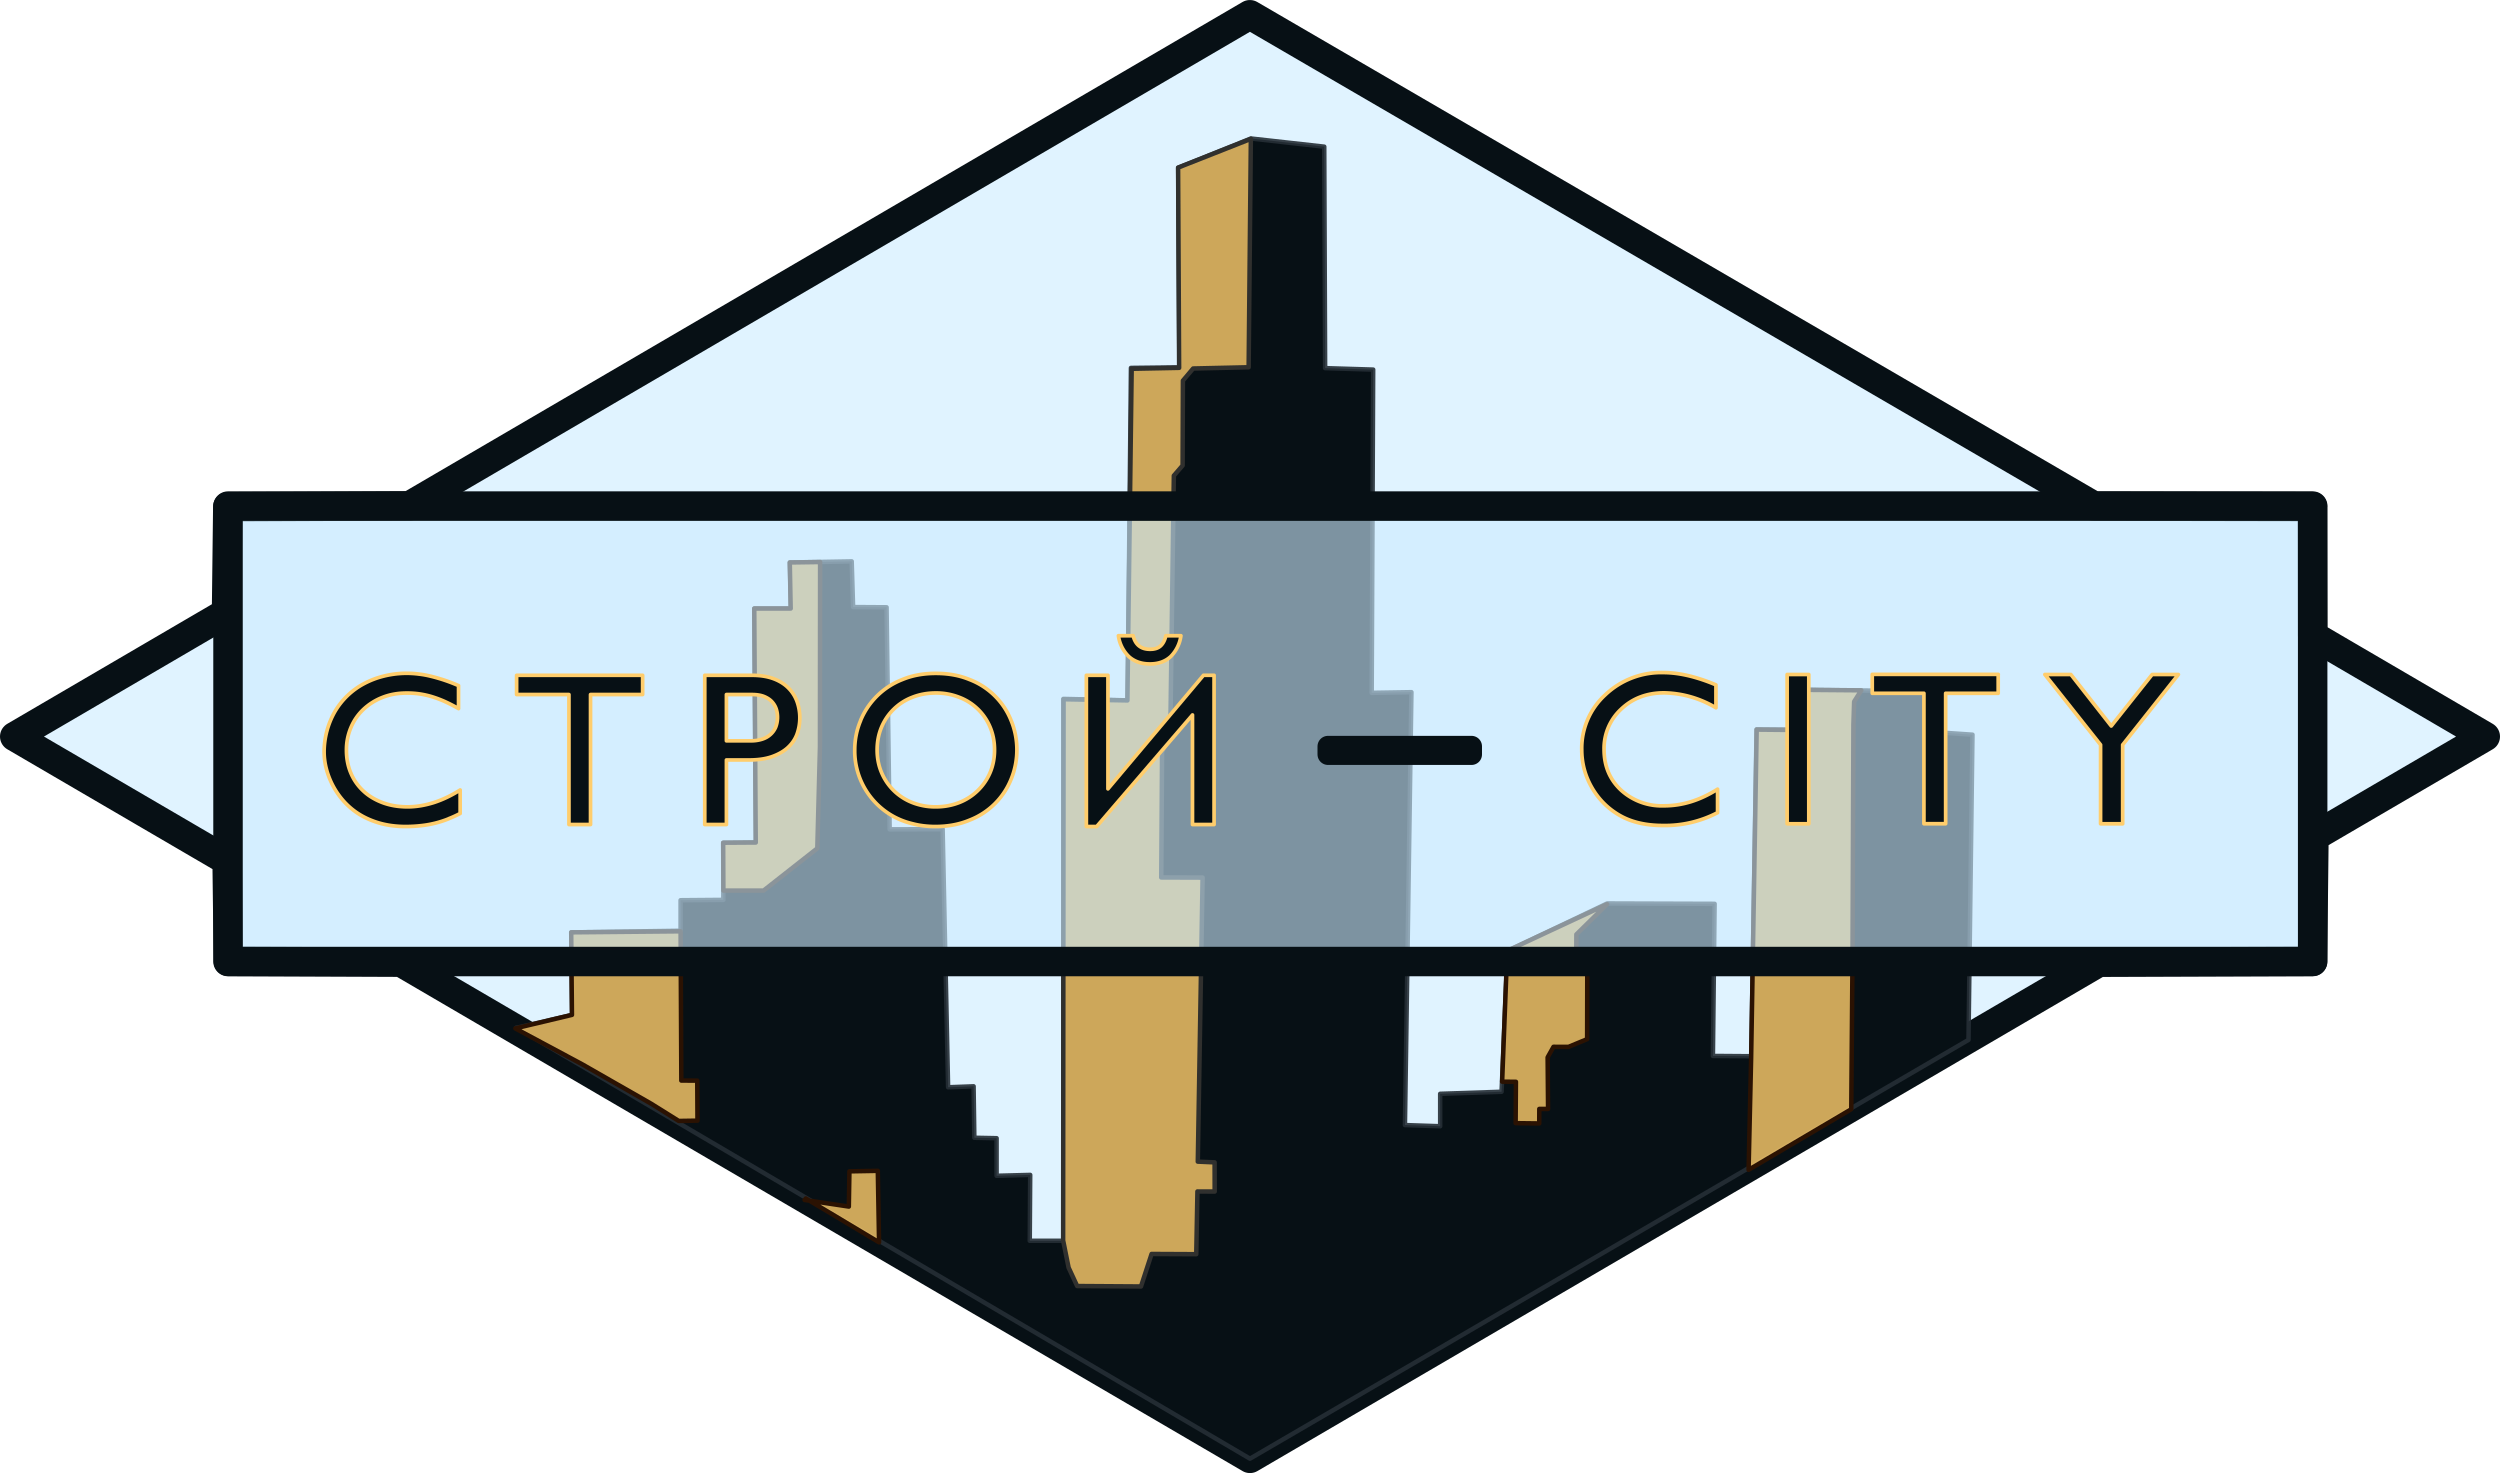 <svg xmlns="http://www.w3.org/2000/svg" width="339.22" height="199.88" fill="none" viewBox="0 0 339.23 199.88"><path fill="#CCEBFF" fill-opacity=".6" d="m169.61 2 114.53 66.67 29.64.06.03 17.52 23.42 13.69-23.25 13.58-.19 16.93-28.99.11-115.19 67.32L54.4 130.55l-23.41-.1-.17-13.68L2 99.94l28.74-16.8.17-14.38 24.66-.12L169.6 2Z"/><path stroke="#071015" stroke-linejoin="round" stroke-width="4" d="m284.14 68.67 29.64.06.03 17.52 23.42 13.69-23.25 13.58-.19 16.93-28.99.11-115.19 67.32L54.4 130.55l-23.41-.1-.17-13.68L2 99.94l28.74-16.8.17-14.38 24.66-.12L169.6 2l114.53 66.67Z"/><path fill="#071015" d="m70.07 139.44.06.01 7.5-1.74-.12-11.2 14.84-.22v-4.14l5.8-.05-.02-7.74 4.45-.06-.23-31.73 4.97.01-.15-6.26 8.4-.15.19 6.2 4.54.03.42 30.13 7.19-.02.74 35.02 3.46-.13.1 6.98 3.02.06v5.1l4.56-.12-.06 8.94h4.56V94.83l8.72.2.45-45.11 6.57-.08-.16-27.08 9.87-3.97 9.95 1.11.12 30.05 6.52.2-.2 43.86 5.39-.09-.88 58.74 4.78.16v-4.4l8.33-.28.8-19.1 13.53-6.45 14.58.05-.23 20.64 5.2.04.72-44.35 5.04.04.12-5.43 18.91.23.09 5.53 5.14.35-.54 41.41-97.5 56.83-99.54-58.49Z"/><path stroke="#252E36" stroke-linejoin="round" stroke-opacity=".9" stroke-width=".61" d="m70.13 139.45 7.5-1.74-.12-11.2 14.84-.22v-4.14l5.8-.05-.02-7.74 4.45-.06-.23-31.73 4.97.01-.15-6.26 8.4-.15.19 6.2 4.54.03.42 30.13 7.19-.02.74 35.02 3.46-.13.1 6.98 3.02.06v5.1l4.56-.12-.06 8.94h4.56V94.83l8.72.2.45-45.11 6.57-.08-.16-27.08 9.87-3.97 9.95 1.11.12 30.05 6.52.2-.2 43.86 5.39-.09-.88 58.74 4.78.16v-4.4l8.33-.28.8-19.1 13.53-6.45 14.58.05-.23 20.64 5.2.04.72-44.35 5.04.04.12-5.43 18.91.23.09 5.53 5.14.35-.54 41.41-97.5 56.83-99.54-58.49.06.01Z"/><path fill="#FFCD6C" fill-opacity=".8" d="m159.85 22.74 9.88-3.9-.3 31-7.53.16-1.39 1.65-.04 11.51-1.19 1.38-.49 35.22-1.11 2.24-.11 17.06 5.61.02-.65 38.54 2.28.1.01 3.96-2.34-.01-.16 8.51-6.06-.03-1.44 4.41-8.66-.06L145 172l-.74-3.68.06-73.44 8.66.16.58-45 6.44-.13-.14-27.17Z"/><path stroke="#30302E" stroke-linejoin="round" stroke-width=".61" d="m169.73 18.83-.3 31-7.53.17-1.39 1.65-.04 11.51-1.19 1.38-.49 35.22-1.11 2.24-.11 17.06 5.61.02-.65 38.54 2.28.1.01 3.96-2.34-.01-.16 8.51-6.06-.03-1.44 4.41-8.66-.06L145 172l-.74-3.68.06-73.44 8.66.16.58-45 6.44-.13-.14-27.17 9.88-3.9Z"/><path fill="#FFCD6C" fill-opacity=".8" d="m204.52 129 13.55-6.31-4.17 4.1-.02 3.6 1.5.53-.02 10.08-2.53 1.05-2.03-.01-.8 1.43.06 7h-1.19l-.01 1.97-3.2-.04.04-5.61-1.87-.02.69-17.76Z"/><path stroke="#2B1202" stroke-linejoin="round" stroke-width=".61" d="m218.07 122.69-4.17 4.1-.02 3.6 1.5.53-.02 10.08-2.53 1.05-2.03-.01-.8 1.43.06 7h-1.19l-.01 1.97-3.2-.04.04-5.61-1.87-.02.69-17.76 13.55-6.32Z"/><path fill="#FFCD6C" fill-opacity=".8" d="m238.37 99 4.96.05-.08-5.46 9.31.08-.97 1.53-.1 3.14-.12 31.27-.17 20.9-13.93 8.22.35-15.37.75-44.36Z"/><path stroke="#2B1202" stroke-linejoin="round" stroke-width=".61" d="m243.33 99.05-.08-5.46 9.31.08-.97 1.53-.1 3.14-.12 31.27-.17 20.9-13.93 8.22.35-15.37.75-44.36 4.96.05Z"/><path fill="#FFCD6C" fill-opacity=".8" d="M102.35 82.57h4.94l-.12-6.25 4.11-.06-.02 25.08-.36 13.77-7.29 5.73h-5.45l-.03-6.49 4.42-.03-.2-31.75Z"/><path stroke="#2B1202" stroke-linejoin="round" stroke-width=".61" d="m107.29 82.57-.12-6.25 4.11-.06-.02 25.08-.36 13.77-7.29 5.73h-5.45l-.03-6.49 4.42-.03-.2-31.75h4.94Z"/><path fill="#FFCD6C" fill-opacity=".8" d="m69.93 139.54 7.68-1.83-.1-11.2 14.84-.14.1 20.25 2.16.01.03 5.43-2.54.04-3.73-2.33-9.34-5.34-9.07-4.86-.03-.03Z"/><path stroke="#2B1202" stroke-linejoin="round" stroke-width=".61" d="m77.61 137.71-.1-11.2 14.84-.14.1 20.25 2.16.01.03 5.43-2.54.04-3.73-2.33-9.34-5.34-9.07-4.86-.03-.03 7.68-1.83Z"/><path fill="#FFCD6C" fill-opacity=".8" d="m109.19 162.83 6 .89.07-4.78 3.85-.07.17 9.7-9.94-5.95-.16.2Z"/><path stroke="#2B1202" stroke-linejoin="round" stroke-width=".61" d="m115.18 163.72.08-4.78 3.85-.07.17 9.7-9.94-5.95-.16.2 6 .9Z"/><path fill="#CCEBFF" fill-opacity=".6" d="M30.93 68.67h282.88v61.8H30.94v-61.8Z"/><path stroke="#071015" stroke-linejoin="round" stroke-width="4" d="M313.81 68.67v61.8H30.94v-61.8h282.88Z"/><path fill="#071015" d="M62.44 110.38c-.5.26-1.02.5-1.56.71a13.86 13.86 0 0 1-3.64.92c-.68.1-1.42.14-2.21.14-1.28 0-2.45-.16-3.49-.45-1.05-.3-1.98-.71-2.8-1.22a9.76 9.76 0 0 1-2.12-1.79 10.64 10.64 0 0 1-2.35-4.42 9.26 9.26 0 0 1-.29-2.22 11.12 11.12 0 0 1 1.47-5.51 10.05 10.05 0 0 1 3.95-3.78c.83-.44 1.73-.79 2.71-1.03a12.83 12.83 0 0 1 4.69-.27c.54.06 1.09.16 1.66.3a22.74 22.74 0 0 1 3.76 1.27v3.12c-.64-.37-1.25-.68-1.84-.95-.6-.27-1.17-.48-1.74-.66a11.47 11.47 0 0 0-3.47-.5c-1.17 0-2.25.19-3.25.58a8 8 0 0 0-2.59 1.62c-.72.68-1.3 1.5-1.7 2.45a7.71 7.71 0 0 0-.62 3.1c0 1.13.2 2.17.6 3.11a7 7 0 0 0 1.7 2.43c.72.68 1.6 1.2 2.61 1.58 1.02.38 2.14.57 3.37.57 1.17 0 2.36-.2 3.57-.58 1.21-.39 2.4-.96 3.58-1.71v3.19Z"/><path stroke="#FFCD6C" stroke-linejoin="round" stroke-width=".5" d="M60.88 111.1a13.86 13.86 0 0 1-3.64.92c-.68.08-1.42.13-2.21.13-1.28 0-2.45-.16-3.49-.45-1.05-.3-1.98-.71-2.8-1.22a9.76 9.76 0 0 1-2.12-1.79 10.64 10.64 0 0 1-2.35-4.42 9.26 9.26 0 0 1-.29-2.22 11.12 11.12 0 0 1 1.47-5.51 10.05 10.05 0 0 1 3.95-3.78c.83-.44 1.73-.79 2.71-1.03a12.83 12.83 0 0 1 4.69-.27c.54.06 1.09.16 1.66.3a22.74 22.74 0 0 1 3.76 1.27v3.12c-.64-.37-1.25-.68-1.84-.95-.6-.27-1.17-.48-1.74-.66a11.47 11.47 0 0 0-3.47-.5c-1.17 0-2.25.19-3.25.58a8 8 0 0 0-2.59 1.62c-.72.68-1.3 1.5-1.7 2.45a7.71 7.71 0 0 0-.62 3.1c0 1.13.2 2.17.6 3.11a7 7 0 0 0 1.7 2.43c.72.68 1.6 1.2 2.61 1.58 1.02.38 2.14.57 3.37.57 1.17 0 2.36-.2 3.57-.58 1.21-.39 2.4-.96 3.58-1.71v3.19c-.5.26-1.02.5-1.56.71Z"/><path fill="#071015" d="M87.2 91.63v2.6h-7.07v17.65H77.2V94.24H70.1v-2.61h17.1Z"/><path stroke="#FFCD6C" stroke-linejoin="round" stroke-width=".5" d="M87.2 94.24h-7.07v17.64H77.2V94.24H70.1v-2.61h17.1v2.6Z"/><path fill="#071015" d="M95.63 91.63h6.4c1.11 0 2.08.15 2.9.45.82.3 1.5.72 2.03 1.25a5 5 0 0 1 1.19 1.86 6.6 6.6 0 0 1-.03 4.5c-.27.68-.69 1.28-1.26 1.79-.56.5-1.28.9-2.14 1.2-.87.3-1.9.44-3.09.44h-3.06v8.76h-2.94V91.63Zm2.94 2.6v6.29h3.33a4.9 4.9 0 0 0 1.48-.21c.45-.14.83-.35 1.14-.63.31-.27.55-.6.73-1a3.76 3.76 0 0 0 .09-2.45c-.12-.37-.31-.7-.58-1-.27-.3-.62-.53-1.07-.72-.44-.18-1-.27-1.66-.27h-3.46Z"/><path stroke="#FFCD6C" stroke-linejoin="round" stroke-width=".5" d="M102.03 91.63c1.11 0 2.08.15 2.9.45.82.3 1.5.72 2.03 1.25a5 5 0 0 1 1.19 1.86 6.6 6.6 0 0 1-.03 4.5c-.27.68-.69 1.28-1.26 1.79-.56.5-1.28.9-2.14 1.2-.87.3-1.9.44-3.09.44h-3.06v8.76h-2.94V91.63h6.4Zm-3.46 8.89h3.33a4.9 4.9 0 0 0 1.48-.21c.45-.14.83-.35 1.14-.63.31-.27.55-.6.73-1a3.76 3.76 0 0 0 .09-2.45c-.12-.37-.31-.7-.58-1-.27-.3-.62-.53-1.07-.72-.44-.18-1-.27-1.66-.27h-3.46v6.28Z"/><path fill="#071015" d="M115.99 101.76a10.3 10.3 0 0 1 3-7.3 10.5 10.5 0 0 1 3.47-2.26c1.35-.56 2.86-.83 4.52-.83 1.68 0 3.2.27 4.56.83a9.87 9.87 0 0 1 5.66 5.56 10.51 10.51 0 0 1 .02 7.92 9.94 9.94 0 0 1-5.65 5.6c-1.38.58-2.92.87-4.65.87-1.12 0-2.16-.13-3.14-.39a10.14 10.14 0 0 1-7.8-10Zm3.03 0a7.46 7.46 0 0 0 4.78 7.14 8.5 8.5 0 0 0 3.17.58c1.15 0 2.2-.2 3.18-.58a7.54 7.54 0 0 0 4.2-4.07c.4-.94.6-1.97.6-3.07 0-1.12-.2-2.15-.6-3.1a7.37 7.37 0 0 0-4.2-4.05 8.55 8.55 0 0 0-3.18-.58c-1.14 0-2.2.2-3.17.58a7.39 7.39 0 0 0-4.18 4.05c-.4.95-.6 1.98-.6 3.1Z"/><path stroke="#FFCD6C" stroke-linejoin="round" stroke-width=".5" d="M116.77 97.77a10.1 10.1 0 0 1 5.69-5.57c1.35-.56 2.86-.83 4.52-.83 1.68 0 3.2.27 4.56.83a9.87 9.87 0 0 1 5.66 5.56 10.51 10.51 0 0 1 .02 7.92 9.94 9.94 0 0 1-5.65 5.6c-1.38.58-2.92.87-4.65.87-1.12 0-2.16-.13-3.14-.39a10.14 10.14 0 0 1-7.8-10c0-1.4.27-2.73.8-3.99Zm2.85 7.06a7.47 7.47 0 0 0 4.18 4.07 8.5 8.5 0 0 0 3.17.58c1.15 0 2.2-.2 3.18-.58a7.54 7.54 0 0 0 4.2-4.07c.4-.94.6-1.97.6-3.07 0-1.12-.2-2.15-.6-3.1a7.37 7.37 0 0 0-4.2-4.05 8.55 8.55 0 0 0-3.18-.58c-1.14 0-2.2.2-3.17.58a7.39 7.39 0 0 0-4.18 4.05c-.4.95-.6 1.98-.6 3.1 0 1.1.2 2.13.6 3.07Z"/><path fill="#071015" d="m161.8 97-12.99 15.15h-1.4V91.63h2.93v15.41l12.96-15.41h1.44v20.25h-2.93V97.01Zm-8.04-10.74c.3 1.23 1.06 1.84 2.3 1.84.6 0 1.06-.14 1.4-.44.34-.3.59-.76.74-1.4h2.04a4.89 4.89 0 0 1-1.41 2.85c-.72.65-1.65.98-2.8.98s-2.1-.33-2.83-.98a4.8 4.8 0 0 1-1.44-2.85h2Z"/><path stroke="#FFCD6C" stroke-linejoin="round" stroke-width=".5" d="M148.81 112.15h-1.4V91.63h2.93v15.41l12.96-15.41h1.44v20.25h-2.93V97.01l-13 15.14Zm7.25-24.05c.6 0 1.06-.14 1.4-.44.34-.3.59-.76.74-1.4h2.04a4.89 4.89 0 0 1-1.41 2.85c-.72.65-1.65.98-2.8.98s-2.1-.33-2.83-.98a4.8 4.8 0 0 1-1.44-2.85h2c.3 1.23 1.06 1.84 2.3 1.84Z"/><path fill="#071015" d="M233.06 107.08v3.19a15.42 15.42 0 0 1-7.44 1.74c-2.29 0-4.23-.45-5.82-1.36-1.59-.91-2.85-2.16-3.78-3.76-.93-1.6-1.39-3.32-1.39-5.17a9.84 9.84 0 0 1 3.19-7.44 11 11 0 0 1 7.86-3.02c2.14 0 4.53.56 7.16 1.67v3.11a14.21 14.21 0 0 0-7.02-2.03c-2.34 0-4.29.74-5.83 2.2a7.26 7.26 0 0 0-2.33 5.5c0 2.23.77 4.06 2.29 5.49a8.2 8.2 0 0 0 5.84 2.14c2.48 0 4.9-.75 7.27-2.26Z"/><path stroke="#FFCD6C" stroke-linejoin="round" stroke-width=".5" d="M233.06 110.27a15.42 15.42 0 0 1-7.44 1.74c-2.29 0-4.23-.45-5.82-1.36-1.59-.91-2.85-2.16-3.78-3.76-.93-1.6-1.39-3.32-1.39-5.17a9.84 9.84 0 0 1 3.19-7.44 11 11 0 0 1 7.86-3.02c2.14 0 4.53.56 7.16 1.67v3.11a14.21 14.21 0 0 0-7.02-2.03c-2.34 0-4.29.74-5.83 2.2a7.26 7.26 0 0 0-2.33 5.5c0 2.23.77 4.06 2.29 5.49a8.2 8.2 0 0 0 5.84 2.14c2.48 0 4.9-.75 7.27-2.26v3.19Z"/><path fill="#071015" d="M242.5 91.52h2.94v20.26h-2.94V91.52Z"/><path stroke="#FFCD6C" stroke-linejoin="round" stroke-width=".5" d="M245.44 91.52v20.26h-2.94V91.52h2.94Z"/><path fill="#071015" d="M254.05 91.5h17.1v2.57H264v17.7h-2.95v-17.7h-7.01V91.5Z"/><path stroke="#FFCD6C" stroke-linejoin="round" stroke-width=".5" d="M271.14 91.5v2.57h-7.13v17.7h-2.95v-17.7h-7.01V91.5h17.1Z"/><path fill="#071015" d="M292.04 91.52h3.55l-7.56 9.54v10.72h-3v-10.72l-7.56-9.54H281l5.48 6.99 5.55-6.99Z"/><path stroke="#FFCD6C" stroke-linejoin="round" stroke-width=".5" d="m295.59 91.52-7.56 9.54v10.72h-3v-10.72l-7.56-9.54H281l5.48 6.99 5.55-6.99h3.55Z"/><path fill="#071015" d="M180.2 101.27h19.47v1.1H180.2v-1.1Z"/><path stroke="#071015" stroke-linejoin="round" stroke-width="2.85" d="M199.67 101.27v1.1H180.2v-1.1h19.46Z"/></svg>